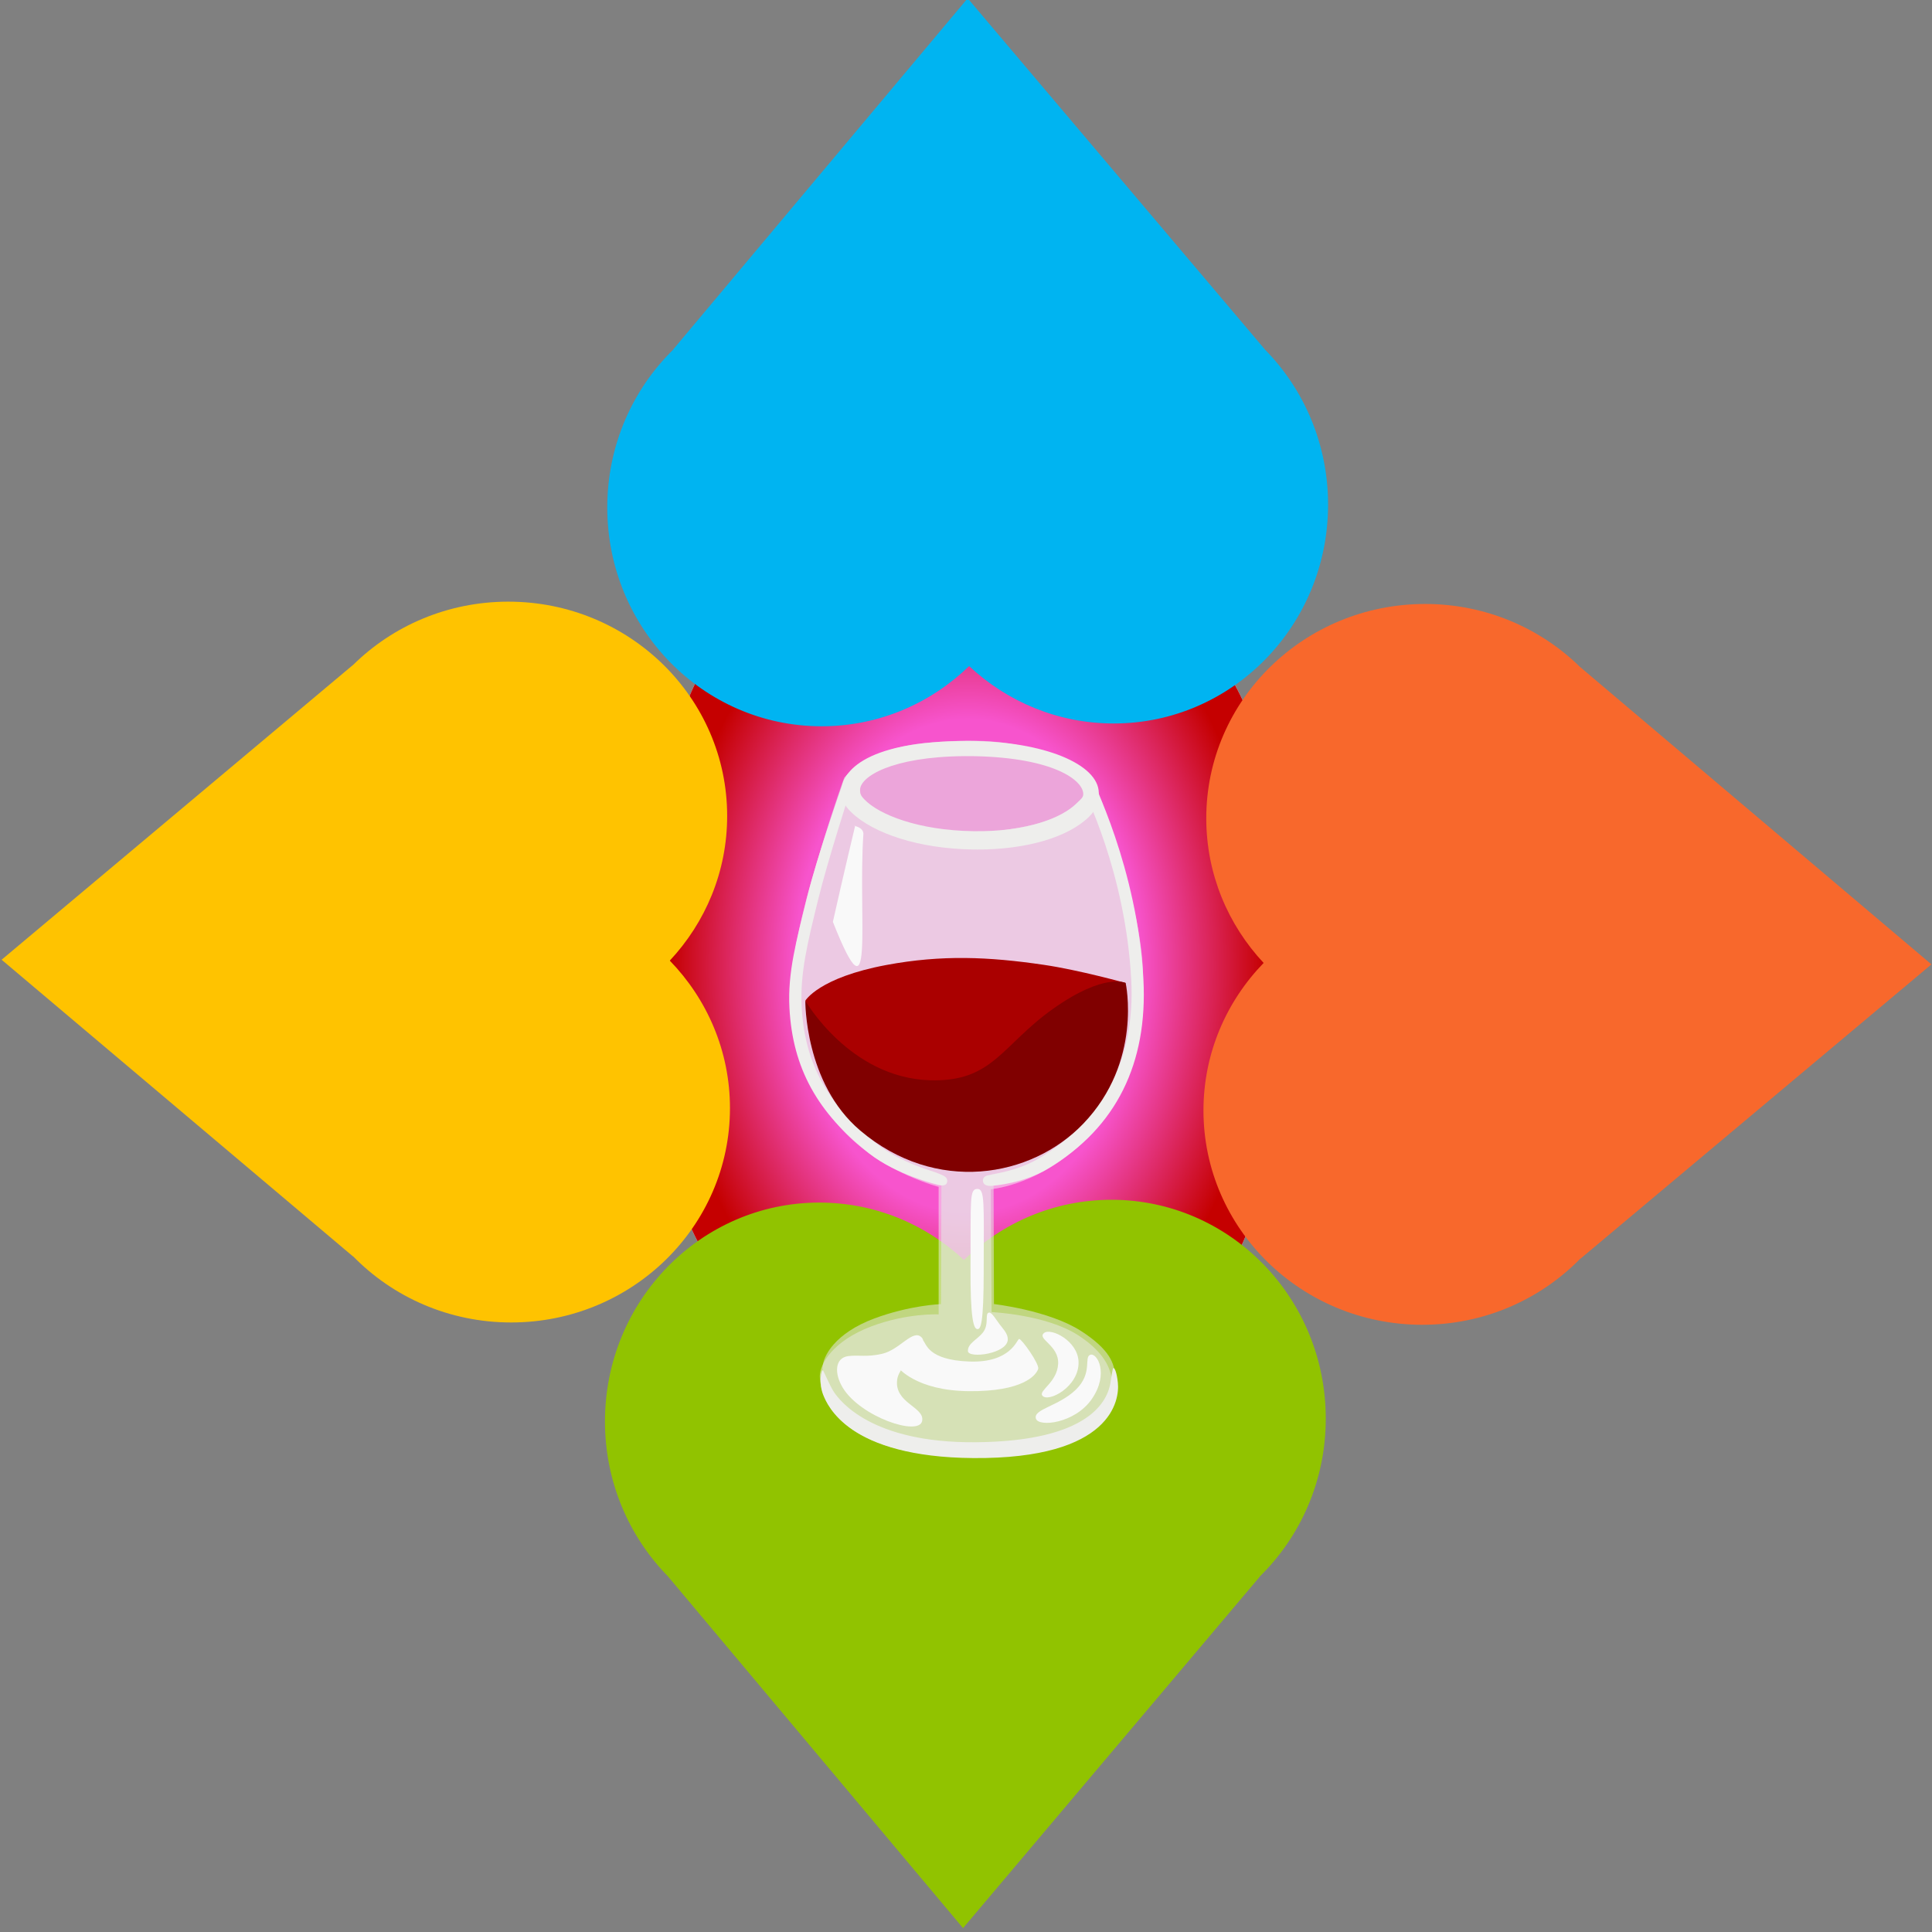<?xml version="1.0" encoding="UTF-8" standalone="no"?>
<!-- Created with Inkscape (http://www.inkscape.org/) -->

<svg
   width="128"
   height="128"
   viewBox="0 0 128 128"
   version="1.1"
   id="svg1"
   inkscape:version="1.3.2 (091e20ef0f, 2023-11-25)"
   sodipodi:docname="io.github.fastrizwaan.WineCharm.svg"
   xml:space="preserve"
   inkscape:export-filename="default.png"
   inkscape:export-xdpi="96"
   inkscape:export-ydpi="96"
   xmlns:inkscape="http://www.inkscape.org/namespaces/inkscape"
   xmlns:sodipodi="http://sodipodi.sourceforge.net/DTD/sodipodi-0.dtd"
   xmlns:xlink="http://www.w3.org/1999/xlink"
   xmlns="http://www.w3.org/2000/svg"
   xmlns:svg="http://www.w3.org/2000/svg"><rect x="0" y="0" width="128" height="128" fill="#808080" stroke="none"/><sodipodi:namedview
     id="namedview1"
     pagecolor="#ffffff"
     bordercolor="#000000"
     borderopacity="1"
     inkscape:showpageshadow="false"
     inkscape:pageopacity="0.0"
     inkscape:pagecheckerboard="false"
     inkscape:deskcolor="#5e5e5e"
     inkscape:document-units="px"
     borderlayer="true"
     inkscape:zoom="1"
     inkscape:cx="37"
     inkscape:cy="97"
     inkscape:window-width="1920"
     inkscape:window-height="1004"
     inkscape:window-x="0"
     inkscape:window-y="0"
     inkscape:window-maximized="1"
     inkscape:current-layer="g198" /><defs
     id="defs1"><linearGradient
       id="linearGradient15"
       inkscape:collect="always"><stop
         style="stop-color:#f754cd;stop-opacity:1;"
         offset="0.578"
         id="stop20" /><stop
         style="stop-color:#c50000;stop-opacity:1;"
         offset="1"
         id="stop21" /></linearGradient><inkscape:path-effect
       effect="spiro"
       id="path-effect209"
       is_visible="true"
       lpeversion="1" /><inkscape:path-effect
       effect="spiro"
       id="path-effect207"
       is_visible="true"
       lpeversion="1" /><inkscape:path-effect
       effect="spiro"
       id="path-effect201"
       is_visible="true"
       lpeversion="1" /><inkscape:path-effect
       effect="spiro"
       id="path-effect199"
       is_visible="true"
       lpeversion="1" /><inkscape:path-effect
       effect="spiro"
       id="path-effect193"
       is_visible="true"
       lpeversion="1" /><inkscape:path-effect
       effect="spiro"
       id="path-effect191"
       is_visible="true"
       lpeversion="1" /><inkscape:path-effect
       effect="spiro"
       id="path-effect185"
       is_visible="true"
       lpeversion="1" /><inkscape:path-effect
       effect="spiro"
       id="path-effect183"
       is_visible="true"
       lpeversion="1" /><inkscape:path-effect
       effect="spiro"
       id="path-effect157"
       is_visible="true"
       lpeversion="1" /><inkscape:path-effect
       effect="spiro"
       id="path-effect155"
       is_visible="true"
       lpeversion="1" /><inkscape:path-effect
       effect="spiro"
       id="path-effect153"
       is_visible="true"
       lpeversion="1" /><inkscape:path-effect
       effect="spiro"
       id="path-effect151"
       is_visible="true"
       lpeversion="1" /><inkscape:path-effect
       effect="spiro"
       id="path-effect149"
       is_visible="true"
       lpeversion="1" /><inkscape:path-effect
       effect="spiro"
       id="path-effect145"
       is_visible="true"
       lpeversion="1" /><inkscape:path-effect
       effect="spiro"
       id="path-effect144"
       is_visible="true"
       lpeversion="1" /><inkscape:path-effect
       effect="spiro"
       id="path-effect143"
       is_visible="true"
       lpeversion="1" /><radialGradient
       id="SVGID_1_"
       cx="63.951"
       cy="49.576"
       r="25.281"
       gradientTransform="matrix(-0.003,1.051,-1.095,-0.003,121.166,-17.475)"
       gradientUnits="userSpaceOnUse">
	<stop
   offset="0.404"
   style="stop-color:#AF0D1A"
   id="stop14" />
	<stop
   offset="0.535"
   style="stop-color:#AB0C19"
   id="stop15" />
	<stop
   offset="0.667"
   style="stop-color:#9F0B17"
   id="stop16" />
	<stop
   offset="0.801"
   style="stop-color:#8A0813"
   id="stop17" />
	<stop
   offset="0.935"
   style="stop-color:#6E050D"
   id="stop18" />
	<stop
   offset="0.96"
   style="stop-color:#68040C"
   id="stop19" />
</radialGradient><radialGradient
       inkscape:collect="always"
       xlink:href="#linearGradient15"
       id="radialGradient21"
       cx="-365.878"
       cy="-121.117"
       fx="-365.878"
       fy="-121.117"
       r="129.805"
       gradientTransform="matrix(1,0,0,1.433,0,52.481)"
       gradientUnits="userSpaceOnUse" /></defs><g
     inkscape:label="Layer 1"
     inkscape:groupmode="layer"
     id="layer1"><g
       transform="matrix(0.169,0,0,0.169,153.592,-31.641)"
       id="g13"><g
         fill="#339900"
         transform="matrix(-0.899,0,0,-0.899,-266.802,1309.976)"
         id="g10"
         style="opacity:1;fill:#ffc300;fill-opacity:1;stroke:none;stroke-width:15.933;stroke-dasharray:none;stroke-opacity:1"><g
           id="g11"><g
             id="g209"
             transform="translate(-1183.411)"><g
               id="g198"
               transform="rotate(-90,908.155,-201.557)"><rect
                 style="fill:#ffffff;fill-opacity:1;stroke:none;stroke-width:16.664;stroke-opacity:1"
                 id="rect1"
                 width="259.611"
                 height="372.102"
                 x="-495.683"
                 y="-307.168"
                 transform="rotate(-90)"
                 ry="111.094" /><rect
                 style="fill:url(#radialGradient21);fill-opacity:1;stroke:none;stroke-width:16.664;stroke-opacity:1"
                 id="rect15"
                 width="259.611"
                 height="372.102"
                 x="-495.683"
                 y="-307.168"
                 transform="rotate(-90)"
                 ry="111.094" /><path
                 id="path195"
                 d="m -278.918,166.407 c -8e-5,-26.482 10.574,-50.435 27.633,-67.725 l -0.019,-0.019 129.546,-153.048 128.35,153.049 -0.046,0.047 c 17.77,17.372 28.858,41.814 28.858,68.919 -5e-5,52.706 -41.844,95.433 -93.46,95.433 -24.935,0 -47.569,-9.992 -64.327,-26.242 -16.624,15.536 -38.762,25.02 -63.074,25.02 -51.616,-3e-5 -93.46,-42.727 -93.461,-95.434 z"
                 style="fill:#f8682c;fill-opacity:1;stroke:none;stroke-width:12.845;stroke-dasharray:none;stroke-opacity:1"
                 sodipodi:nodetypes="scccccsscsss" /><path
                 id="path209"
                 d="m -279.927,566.194 c -8e-5,26.482 10.574,50.435 27.633,67.725 l -0.018,0.019 L -123.777,787.151 5.583,633.938 5.537,633.891 c 17.77,-17.372 28.857,-41.814 28.858,-68.919 -7e-5,-52.706 -41.844,-95.433 -93.46,-95.433 -24.935,0 -47.569,9.992 -64.327,26.242 -16.624,-15.537 -38.762,-25.02 -63.074,-25.02 -51.616,3e-5 -93.46,42.727 -93.461,95.434 z"
                 style="fill:#ffc300;fill-opacity:1;stroke:none;stroke-width:12.845;stroke-dasharray:none;stroke-opacity:1"
                 sodipodi:nodetypes="scccccsscsss" /><path
                 id="path1"
                 d="m -322.238,208.717 c -26.482,-8e-5 -50.435,10.574 -67.725,27.633 l -0.019,-0.018 -153.048,129.546 153.049,128.35 0.047,-0.046 c 17.372,17.77 41.814,28.858 68.919,28.858 52.706,-7e-5 95.433,-41.844 95.433,-93.46 0,-24.935 -9.992,-47.569 -26.242,-64.327 15.536,-16.624 25.02,-38.762 25.02,-63.074 -2e-5,-51.616 -42.727,-93.46 -95.434,-93.461 z"
                 style="fill:#00b4f1;fill-opacity:1;stroke:none;stroke-width:12.845;stroke-dasharray:none;stroke-opacity:1"
                 sodipodi:nodetypes="scccccsscsss" /><path
                 id="path2"
                 d="m 77.55,524.048 c 26.482,8e-5 50.435,-10.574 67.725,-27.633 l 0.019,0.019 153.213,-128.536 -153.213,-129.36 -0.047,0.046 c -17.372,-17.77 -41.814,-28.857 -68.919,-28.857 -52.706,7e-5 -95.433,41.844 -95.433,93.46 0,24.935 9.992,47.569 26.242,64.327 -15.537,16.624 -25.02,38.762 -25.02,63.074 4e-5,51.616 42.727,93.46 95.434,93.461 z"
                 style="fill:#91c300;fill-opacity:1;stroke:none;stroke-width:12.845;stroke-dasharray:none;stroke-opacity:1"
                 sodipodi:nodetypes="scccccsscsss" /><g
                 id="g50"
                 style="fill:#f9f9f9;fill-opacity:1;stroke:none;stroke-width:15.933;stroke-dasharray:none;stroke-opacity:1"
                 transform="matrix(0,-2.606,2.606,0,-230.188,539.676)"><path
                   style="opacity:0.5;fill:#f9f9f9;stroke-width:1.019"
                   d="m 45.604,12.567 c 0,0 3.524,3.368 10.515,5.832 5.741,2.024 12.244,1.458 18.255,0.499 C 86.994,16.886 87.35,11.39 87.35,11.39 l 1.61,4.299 c 0,0 7.121,19.212 6.581,29.96 -0.499,10.065 -1.732,18.968 -11.012,27.005 -6.988,6.041 -13.966,6.581 -13.966,6.581 l 0.132,20.557 c 0,0 9.138,0.407 14.506,3.891 4.849,3.148 5.644,6.183 5.644,8.19 0,2.017 -1.885,12.357 -24.713,12.092 -22.829,-0.265 -24.184,-11.419 -24.184,-13.437 0,-2.017 2.16,-5.898 8.598,-8.333 6.041,-2.282 11.287,-2.017 11.287,-2.017 V 78.838 c 0,0 -8.465,-2.149 -14.914,-8.333 C 42.935,66.685 36.304,58.016 37.251,43.907 38.066,31.54 46.329,10.251 46.329,10.251 Z"
                   id="path31"
                   sodipodi:nodetypes="csscccccccsssccccccc" /><path
                   style="opacity:0.7;fill:#e5e5e5;fill-opacity:0.798;stroke-width:1.014"
                   d="M 46.037,10.337 C 49.847,6.577 53.989,5.218 59.14,4.618 73.013,3.246 79.786,5.038 87.814,10.872 l 1.61,4.261 c 0,0 7.121,19.042 6.581,29.694 -0.499,9.975 -1.732,18.8 -11.012,26.766 -6.988,5.987 -13.966,6.522 -13.966,6.522 l 0.061,20.335 c 0,0 9.189,1.04 14.567,4.503 4.849,3.12 5.654,5.523 5.654,7.522 0,1.999 -1.885,12.247 -24.713,11.985 -22.829,-0.263 -24.184,-11.318 -24.184,-13.317 0,-1.999 2.16,-5.846 8.598,-8.259 6.041,-2.262 11.216,-2.423 11.216,-2.423 l 0.071,-20.738 c 0,0 -8.465,-2.13 -14.914,-8.259 -3.983,-3.786 -10.615,-12.378 -9.667,-26.362 0.815,-12.267 8.323,-32.764 8.323,-32.764 z"
                   id="path32"
                   sodipodi:nodetypes="czcccccccsssccccccc" /><g
                   id="g33"
                   transform="matrix(1.019,0,0,1.019,1.933,-2.046)"
                   style="fill:#f9f9f9">
	<path
   style="fill:#eeeeec"
   d="M 58.59,79.03 C 58.3,78.94 51.82,77.37 47.42,73.93 38.86,67.23 34.8,59.84 34.28,49.98 c -0.31,-5.82 1.166,-11.115 2.866,-18.045 1.74,-7.06 6.036,-19.271 6.056,-19.331 0,0 0.659,-1.333 0.959,-1.183 0.63,0.32 0.403,1.838 0.403,1.838 -0.48,1.78 -3.919,12.185 -5.619,19.145 C 37.276,39.215 36,44.31 36.29,49.86 c 0.49,9.23 4.3,16.17 12.37,22.48 4.1,3.21 9.31,4.47 10.02,4.81 0.71,0.34 1.63,0.5 1.5,1.41 -0.14,0.94 -1.59,0.47 -1.59,0.47 z"
   id="path33"
   sodipodi:nodetypes="ccccccccccscc" />
</g><g
                   id="g34"
                   style="fill:#f9f9f9"
                   transform="matrix(1.019,0,0,1.019,0.894,-2.128)">
	<path
   style="fill:#eeeeec"
   d="M 68.62,79.28 C 67.87,79.35 67.14,79.22 67.08,78.49 67,77.59 68.12,77.53 68.12,77.53 68.86,77.26 72.65,76.95 76.4,74.7 86.97,68.36 92.09,58.41 91.43,45.51 90.51,27.72 83.53,14.17 83.46,14.04 l 1.32,-1.94 c 0.07,0.14 7.7,15.08 8.65,33.31 0.71,13.69 -4.4,24.3 -15.65,31.04 -4.1,2.46 -8.77,2.79 -9.16,2.83 z"
   id="path34" />
</g><g
                   id="g35"
                   transform="matrix(1.019,0,0,1.019,1.933,0.057)"
                   style="fill:#f9f9f9">
	<path
   style="fill:#eeeeec"
   d="m 65.13,21.92 c -0.25,0 -0.5,0 -0.75,-0.01 -8.8,-0.13 -16.32,-2.61 -19.96,-6.13 -1.3,-1.25 -1.48,-2.12 -1.55,-3.5 -0.13,-2.37 2.69,-8.29 21.06,-8.19 12.11,0.06 21.1,3.81 21.15,8.51 0.02,1.42 -0.23,2.58 -1.58,3.92 -3.45,3.39 -10.29,5.4 -18.37,5.4 z M 63.03,6.58 c -12.04,0.1 -17.2,3.42 -17.15,5.57 0.01,0.55 0.05,0.86 0.71,1.54 2.4,2.5 8.85,5.08 17.84,5.21 v 0 c 8.96,0.15 14.65,-2.25 16.97,-4.54 0.75,-0.73 1.13,-0.97 1.13,-1.55 0,-2.27 -4.87,-5.94 -17.75,-6.22 -0.59,0 -1.18,-0.01 -1.75,-0.01 z"
   id="path35" />
</g><path
                   style="fill:#f9f9f9;stroke-width:0.807"
                   d="m 68.326,79.184 c -1.373,0 -1.092,1.681 -1.162,12.856 -0.051,8.914 0.53,10.503 1.105,10.594 0.581,0.082 1.105,-0.591 1.105,-10.004 0.006,-10.92 0.217,-13.447 -1.047,-13.447 z"
                   id="path37" /><path
                   style="fill:#f9f9f9;stroke-width:1.019"
                   d="m 70.297,99.874 c -0.835,0.071 0.071,1.895 -1.059,3.341 -0.896,1.141 -2.577,1.823 -2.506,3.107 0.071,1.294 6.672,0.458 6.672,-1.976 0,-0.947 -0.693,-1.61 -1.365,-2.506 -0.672,-0.896 -1.324,-2.007 -1.742,-1.966 z"
                   id="path38" /><path
                   style="fill:#f9f9f9;stroke-width:1.019"
                   d="m 55.048,109.052 c 0,0 2.903,3.891 11.847,3.973 9.026,0.082 11.257,-2.649 11.593,-3.728 0.244,-0.815 -2.812,-5.083 -3.188,-5.012 -0.377,0.071 -1.365,4.034 -8.343,3.779 -6.978,-0.255 -7.161,-2.995 -7.722,-3.514 -0.448,-0.418 -4.187,4.503 -4.187,4.503 z"
                   id="path39" /><path
                   style="fill:#f9f9f9;stroke-width:1.019"
                   d="m 46.705,107.157 c -2.261,0.295 -2.363,2.924 -0.907,5.307 2.954,4.859 12.764,8.18 13.274,5.542 0.458,-2.353 -4.696,-2.954 -4.177,-6.907 0.377,-2.883 5.542,-5.542 4.095,-7.06 -1.436,-1.518 -3.637,2.048 -6.601,2.73 -2.587,0.601 -3.942,0.163 -5.684,0.387 z"
                   id="path40" /><path
                   style="fill:#f9f9f9;stroke-width:1.019"
                   d="m 79.476,103.286 c -1.263,1.009 2.506,2.048 2.353,5.155 -0.153,3.107 -3.26,4.452 -2.659,5.307 0.907,1.294 6.255,-1.447 6.071,-5.694 -0.153,-3.474 -4.625,-5.674 -5.766,-4.767 z"
                   id="path41" /><path
                   style="fill:#f9f9f9;stroke-width:1.019"
                   d="m 78.111,117.629 c 0.458,1.436 6.489,0.815 9.331,-3.26 2.954,-4.248 0.907,-7.813 -0.224,-7.436 -1.141,0.377 0.458,3.036 -2.424,5.837 -2.893,2.801 -7.192,3.25 -6.683,4.859 z"
                   id="path42" /><path
                   style="fill:#eeeeec;stroke-width:1.019;fill-opacity:1"
                   d="m 42.467,109.541 c -0.265,-0.244 -0.744,2.16 0.061,4.136 0.683,1.671 4.177,10.391 25.111,10.543 23.287,0.173 24.479,-9.81 24.184,-12.601 -0.194,-1.844 -0.55,-2.475 -0.733,-2.475 -0.173,-0.011 -0.357,1.63 -0.509,2.516 -0.489,2.771 -3.219,9.759 -22.564,9.912 -17.603,0.143 -22.758,-7.059 -23.664,-8.343 -0.642,-0.917 -1.732,-3.545 -1.885,-3.688 z"
                   id="path43" /><path
                   style="fill:#aa0000;fill-opacity:1;stroke-width:1.062"
                   d="m 39.523,47.687 3.261,8.88 11.96,6.437 15.306,2.889 15.221,-13.224 7.856,-7.945 c 0,0 -7.76,-2.167 -13.687,-3.038 -9.241,-1.36 -17.09,-1.699 -26.331,0.021 -11.355,2.114 -13.585,5.98 -13.585,5.98 z"
                   id="path44"
                   sodipodi:nodetypes="ccccccccsc" /><path
                   style="fill:#800000;stroke-width:1.055"
                   d="m 60.298,60.995 c 10.609,0.359 12.054,-5.842 20.691,-11.959 8.637,-6.116 12.138,-4.313 12.138,-4.313 0,0 2.9,13.15 -7.108,23.559 -8.721,9.08 -24.698,11.811 -37.311,1.128 -9.354,-7.92 -9.185,-21.724 -9.185,-21.724 0,0 7.371,12.855 20.775,13.309 z"
                   id="path45" /><path
                   style="fill:#f9f9f9;stroke-width:1.019"
                   d="m 47.866,18.409 c 0,0 -1.917,7.977 -3.73,16.085 7.09,17.925 4.155,-0.583 5.106,-14.768 -0.088,-1.296 -2.137,-1.318 -1.376,-1.318 z"
                   id="path46"
                   sodipodi:nodetypes="ccccc" /></g></g></g></g></g></g></g></svg>
